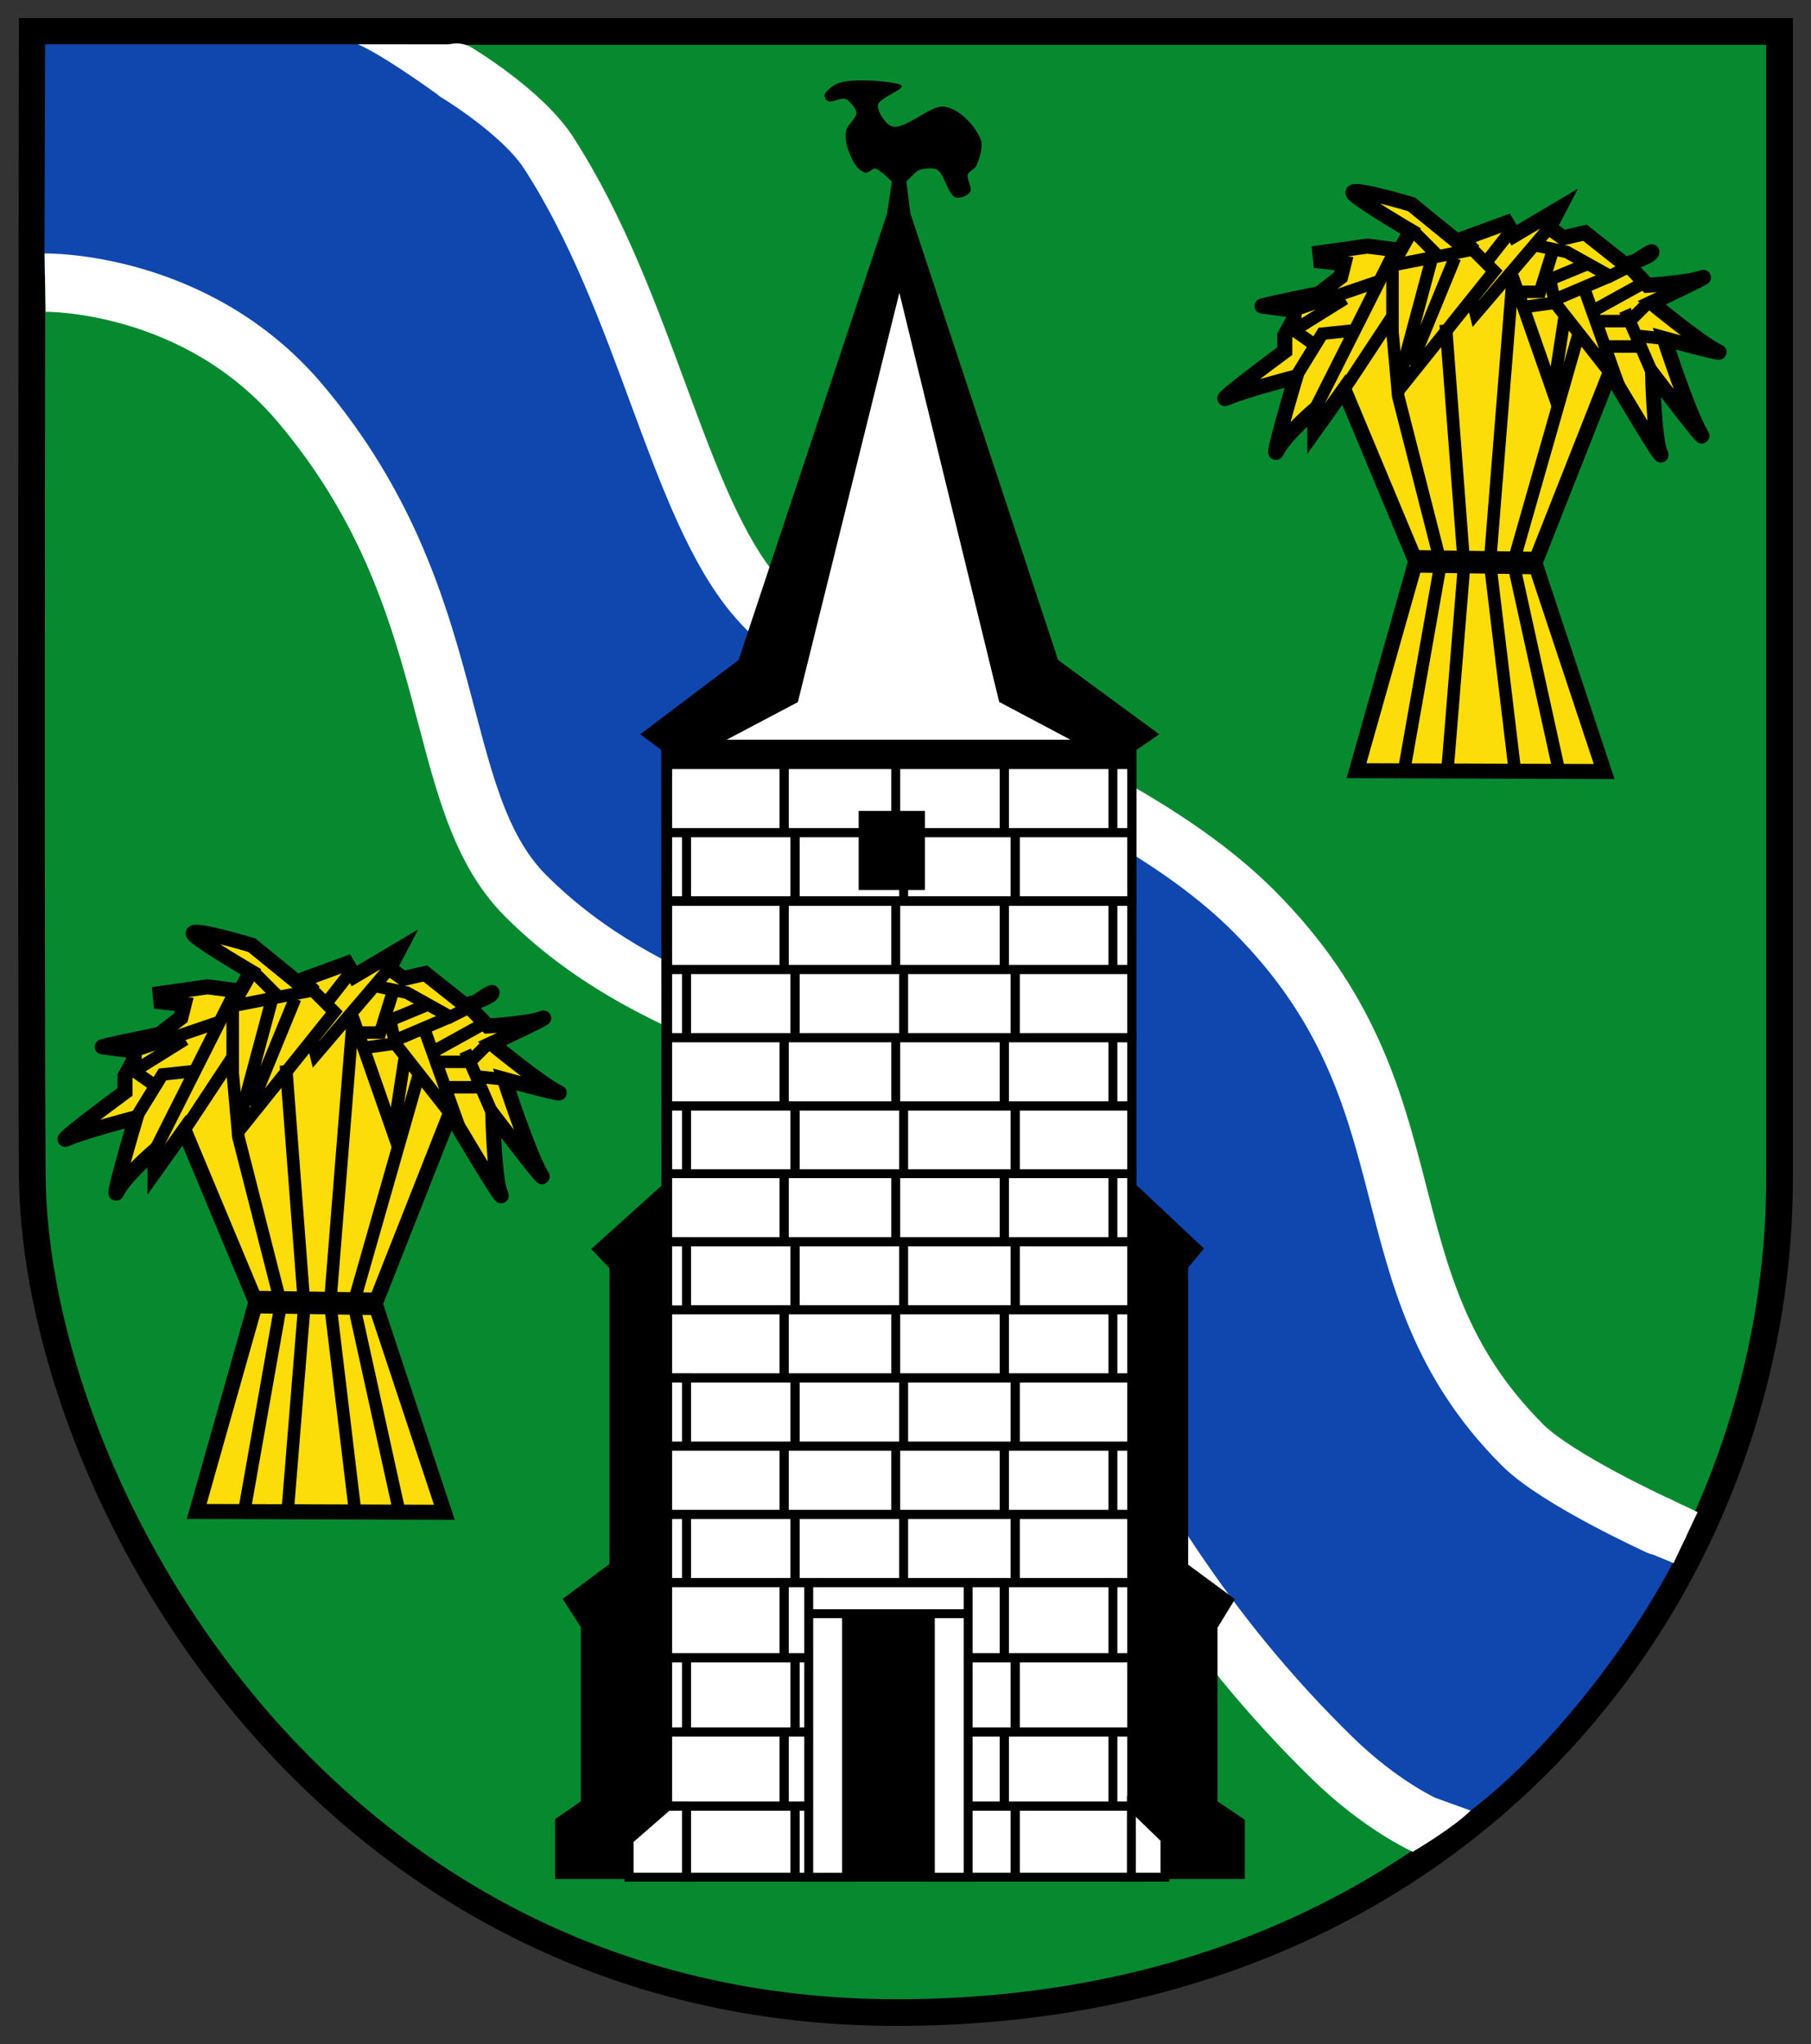 <svg height="564.207" viewBox="-197.292 -3.125 500 564.207" width="500" xmlns="http://www.w3.org/2000/svg"><rect x="-197.292" y="-3.125" width="500" height="564.207" fill="#333333" stroke="none"/><path d="M294.023 322.021c0 113.969-86.711 230.375-243.746 230.375-159.58 0-238.117-145.932-238.66-231.153-.503-78.92 0-315.683 0-315.683h482.406z" fill="#078930" stroke="#000" stroke-width="7.371"/><path d="M-184.834 9.109h99.993s30.602 23.108 37.896 34.347c27.074 41.718 35.586 97.75 57.648 123.066 27.129 31.132 98.546 47.772 137.037 86.263 51.867 51.867 28.39 101.55 74.251 147.41 9.602 9.602 44.488 24.29 44.488 24.29-13.71 28.055-41.413 62.053-63.424 76.122 0 0-24.3-7.492-37.844-20.7-69.938-68.21-80.235-145.248-125.572-183.445-19.162-16.144-63.06-20.474-97.182-54.596-27.046-27.047-16.23-81.499-62.24-135.946-28.758-34.031-65.243-33.304-65.243-33.304z" fill="#0f47af"/><path d="M-71.225 16.912s18.045 10.824 25.339 22.063c27.074 41.717 35.586 97.75 57.648 123.066 27.13 31.132 98.547 47.772 137.037 86.263 51.867 51.866 28.39 101.55 74.251 147.41 9.602 9.602 37.663 22.38 37.663 22.38" fill="none" stroke="#fff" stroke-linecap="round" stroke-width="16.106"/><path d="M196.141 500.694s-12.016-5.307-25.56-18.516C97.638 411.037 87.393 334.443 45.01 298.734c-19.162-16.145-63.059-20.474-97.182-54.597-27.046-27.046-16.229-81.498-62.24-135.945-28.758-34.032-70.429-33.304-70.429-33.304" fill="none" stroke="#fff" stroke-width="16.106"/><g fill="#fff"><path d="M-98.49 9.109h28.936l-7.37 13.552S-91.575 12.014-98.49 9.109zM256.796 425.037l6.347-14.673 8.258 3.89-6.64 14.084zM199.044 493.146l9.685 3.495c-4.825 4.825-15.879 11.314-15.879 11.314z"/></g><g><g stroke="#000"><path d="m-36.66 445.92-4.913-7.644 12.83-9.554v-81.895l-4.914-5.186 19.245-17.335-.035-116.472-.002-4.095-5.622-4.186 26.94-20.337L47.885 55.874l1.332-8.781h3.458l1.124 8.78 40.813 123.343 27.682 20.337-6.096 4.186v4.095l-.009 116.245 18.563 17.471-4.277 5.096v82.258l12.83 9.464-4.732 7.734v48.136l7.553 5.096v15.924H-43.757v-16.106l7.097-4.914z" stroke-width=".546"/><path d="M116.197 207.834H-14.447" fill="none" stroke-width="2.457"/><path d="M-12.956 207.925h32.121v18.745h-32.12zM19.256 207.925h30.756v18.745H19.256zM50.012 207.925H79.95v18.745H50.012zM80.04 207.925h29.937v18.745H80.04zM109.977 207.925h5.187v18.745h-5.187zM83.043 226.76h32.121v18.746H83.043zM52.196 226.76h30.756v18.746H52.196zM22.26 226.76h29.936v18.746H22.26zM-7.769 226.76h29.937v18.746H-7.769z" fill="#fff" stroke-width="2.457"/><path d="M-12.956 226.76h5.187v18.746h-5.187zM-12.956 245.687h32.121v18.745h-32.12zM19.256 245.687h30.756v18.745H19.256zM50.012 245.687H79.95v18.745H50.012zM80.04 245.687h29.937v18.745H80.04zM109.977 245.687h5.187v18.745h-5.187zM83.043 264.523h32.121v18.745H83.043zM52.196 264.523h30.756v18.745H52.196zM22.26 264.523h29.936v18.745H22.26zM-7.769 264.523h29.937v18.745H-7.769z" fill="#fff" stroke-width="2.457"/><path d="M-12.956 264.523h5.187v18.745h-5.187zM-12.956 283.359h32.121v18.745h-32.12zM19.256 283.359h30.756v18.745H19.256zM50.012 283.359H79.95v18.745H50.012zM80.04 283.359h29.937v18.745H80.04zM109.977 283.359h5.187v18.745h-5.187zM83.043 302.195h32.121v18.744H83.043zM52.196 302.195h30.756v18.744H52.196zM22.26 302.195h29.936v18.744H22.26zM-7.769 302.195h29.937v18.744H-7.769z" fill="#fff" stroke-width="2.457"/><path d="M-12.956 302.195h5.187v18.744h-5.187z" fill="#fff" stroke-width="2.457"/><path d="M-12.956 320.849h32.121v18.744h-32.12zM19.256 320.849h30.756v18.744H19.256zM50.012 320.849H79.95v18.744H50.012zM80.04 320.849h29.937v18.744H80.04zM109.977 320.849h5.187v18.744h-5.187zM83.043 339.684h32.121v18.745H83.043zM52.196 339.684h30.756v18.745H52.196zM22.26 339.684h29.936v18.745H22.26zM-7.769 339.684h29.937v18.745H-7.769z" fill="#fff" stroke-width="2.457"/><path d="M-12.956 339.684h5.187v18.745h-5.187zM-12.956 358.43h32.121v18.744h-32.12zM19.256 358.43h30.756v18.744H19.256zM50.012 358.43H79.95v18.744H50.012zM80.04 358.43h29.937v18.744H80.04zM109.977 358.43h5.187v18.744h-5.187zM83.043 377.265h32.121v18.744H83.043zM52.196 377.265h30.756v18.744H52.196zM22.26 377.265h29.936v18.744H22.26zM-7.769 377.265h29.937v18.744H-7.769z" fill="#fff" stroke-width="2.457"/><path d="M-12.956 377.265h5.187v18.744h-5.187zM-12.956 396.1h32.121v18.745h-32.12zM19.256 396.1h30.756v18.745H19.256zM50.012 396.1H79.95v18.745H50.012zM80.04 396.1h29.937v18.745H80.04zM109.977 396.1h5.187v18.745h-5.187zM83.043 414.936h32.121v18.745H83.043zM52.196 414.936h30.756v18.745H52.196zM22.26 414.936h29.936v18.745H22.26zM-7.769 414.936h29.937v18.745H-7.769z" fill="#fff" stroke-width="2.457"/><path d="M-12.956 414.936h5.187v18.745h-5.187zM-12.956 433.772h32.121v20.656h-32.12zM19.256 433.772h30.756v20.656H19.256zM50.012 433.772H79.95v20.656H50.012zM80.04 433.772h29.937v20.656H80.04zM109.977 433.772h5.187v20.656h-5.187zM83.043 454.519h32.121V474.9H83.043zM52.196 454.519h30.756V474.9H52.196zM22.26 454.519h29.936V474.9H22.26zM-7.769 454.519h29.937V474.9H-7.769z" fill="#fff" stroke-width="2.457"/><path d="M-12.956 454.519h5.187V474.9h-5.187zM-12.956 474.993h32.121v20.382h-32.12zM19.256 474.993h30.756v20.382H19.256zM50.012 474.993H79.95v20.382H50.012zM80.04 474.993h29.937v20.382H80.04zM109.977 474.993h5.187v20.382h-5.187zM83.043 495.466h32.121v19.564H83.043zM52.196 495.466h30.756v19.564H52.196zM22.26 495.466h29.936v19.564H22.26zM-7.769 495.466h29.937v19.564H-7.769z" fill="#fff" stroke-width="2.457"/><path d="M-7.769 515.03h-15.833v-10.282l10.646-9.282h5.187zM124.355 504.475v10.555h-9.282v-19.564z" fill="#fff" stroke-width="2.457"/></g><path d="m98.24 201.055-19.656-10.42-27.57-112.923-28.027 112.97-19.655 10.373z" fill="#fff"/><path d="M41.004 221.938h15.833v19.382H41.004zM36.431 442.303h22.317v71.453H36.43z" stroke="#000" stroke-width="2.457"/><path d="M25.99 442.303H36.43v72.727H25.99zM59.567 442.303h10.441v72.727H59.567zM25.99 433.772h44.018v8.53H25.99z" fill="#fff" stroke="#000" stroke-width="2.457"/><path d="M30.36 23.465c-.32-1.03 2.387-3.088 3.553-3.554 4.06-1.624 15.534-.569 17.489.427 1.841.937-5.746 3.4-6.256 5.402-.434 1.701 2.034 5.408 3.696 5.972 3.601 1.22 10.423-5.631 14.218-5.403 4.727.284 9.404 6.04 10.521 9.384.575 1.718-.567 5.51-1.421 7.109-.38.71-2.07 1.497-2.275 2.275-.338 1.284 1.351 3.62.675 4.762-.632 1.068-2.933 1.949-4.088 1.493-2.145-.847-3.054-6.646-5.118-7.677-1.146-.574-3.976-.297-5.118.284-.9.458-3.379 3.128-3.379 3.128l-3.821.011s-3.452-3.484-4.743-3.708c-.565-.097-1.884 1.457-2.844 1.138-2.752-.918-4.138-5.076-4.834-7.109-.37-1.079-.55-3.442-.284-4.55.326-1.364 2.883-3.432 2.843-4.834-.028-1.025-1.511-2.728-2.275-3.412-2.061-1.849-5.462 2.336-6.54-1.138z"/></g><g stroke="#000"><path d="m177.23 209.611 16.346-57.784-19.8-47.424-8.056 11.28v-5.755s-8.288 7.137-10.36 11.28c-2.335 4.67 5.065-20.258 5.065-20.258s-14.965 3.913-18.878 5.755c-4.628 2.178 15.885-12.892 15.885-12.892v-4.374l2.532-4.604v-2.302l-8.748-1.152c-1.381 0 15.654-3.453 15.654-3.453l5.986-4.604.92-3.684-6.445-.69-.23-2.302 13.122-1.842 8.979 1.15 2.992-5.294s-13.352-7.827-15.655-10.13c-2.85-2.85 15.885 2.763 15.885 2.763l12.432 10.13 13.813-5.065 2.072 3.453 12.431-7.367-2.762 5.295 3.914 2.763 5.986-1.382 11.05 8.748s6.45-1.761 7.366-3.223c.96-1.53-6.216 3.683-6.216 3.683l5.065 5.296s11.05-.691 14.964-2.072c3.641-1.285-13.813 6.906-13.813 6.906s14.043 11.51 18.187 13.352c3.457 1.537-14.734-3.453-14.734-3.453s6.676 20.49 10.13 26.244c2.737 4.563-13.353-16.575-13.353-16.575s.46 17.957 2.072 21.64c2.592 5.924-13.813-21.87-13.813-21.87l-20.72 52.489 19.108 57.554z" fill="#fcdd09" stroke-width="4.144"/><g fill="none"><path d="M187.16 65.695v22.823l1.58 17.727 11.742 46.043-10.13 57.367" stroke-width="3.453"/><path d="m193.576 151.827 32.92.46" stroke-width="6.216"/><path d="m201.863 86.446 5.065 66.532-4.605 56.718M220.28 74.475l-6.21 77.639 6.898 57.644" stroke-width="3.453"/><path d="m238.697 88.518-18.188 63.686 12.664 57.596M165.72 109.928l21.44-42.59M160.424 100.95l7.367-11.972 8.945-.934M159.964 82.533l1.044-.358 22.58-7.741M164.568 91.28l-4.604-3.222 14.043-8.749M187.16 84.144l-13.384 20.259M188.28 69.87l20.029-3.913v-3.799" stroke-width="3.453"/><path d="m193.362 61.138 5.163 5.164-10.014 37.36M209.69 66.187l5.525 5.525-26.595 33.182M192.194 97.727l12.202-29.698M209.92 65.957l-1.611-1.611M219.929 60.459l-7.016 8.951M209.126 79.31l1.025 4.143 20.259-23.712M220.28 73.094l12.564 35.919M226.321 64.527l8.923 1.89 11.972 6.677 4.143-2.072M221.797 77.432h6.08l3.223-10.324" stroke-width="3.453"/><path d="m223.273 81.65 8.749-1.19-1.382-6.446M232.022 80.46 247.216 99.8M231.487 105.131l3.25-21.213M251.36 82.533l7.596 17.496M231.842 79.627l15.374-6.533M230.64 74.014l10.463-4.33M239.957 76.178l10.222 28.61M256.785 74.8l-14.463 8 .97 2.712h9.361l4.642-4.641M245.798 92.527h9.901l-1.305-3.006 7.785.839" stroke-width="3.453"/></g></g><g stroke="#000"><path d="m-142.979 414.075 16.346-57.784-19.799-47.425-8.057 11.281v-5.756s-8.288 7.138-10.36 11.281c-2.334 4.67 5.065-20.259 5.065-20.259s-14.964 3.914-18.877 5.756c-4.628 2.178 15.884-12.893 15.884-12.893v-4.373l2.532-4.605v-2.302l-8.747-1.151c-1.382 0 15.654-3.453 15.654-3.453l5.986-4.605.92-3.683-6.445-.69-.23-2.303 13.122-1.842 8.978 1.151 2.993-5.295s-13.352-7.827-15.655-10.13c-2.85-2.85 15.885 2.763 15.885 2.763l12.431 10.13 13.813-5.064 2.072 3.453 12.432-7.368-2.763 5.296 3.914 2.762 5.986-1.381 11.05 8.748s6.45-1.761 7.367-3.223c.96-1.53-6.216 3.683-6.216 3.683l5.065 5.295s11.05-.69 14.964-2.072c3.64-1.284-13.814 6.907-13.814 6.907s14.044 11.51 18.188 13.352c3.457 1.536-14.734-3.453-14.734-3.453s6.676 20.49 10.129 26.245c2.738 4.562-13.352-16.576-13.352-16.576s.46 17.957 2.072 21.64c2.592 5.924-13.813-21.87-13.813-21.87l-20.72 52.49 19.108 57.552z" fill="#fcdd09" stroke-width="4.144"/><g fill="none"><path d="M-133.048 270.16v22.822l1.58 17.726 11.741 46.044-10.13 57.367" stroke-width="3.453"/><path d="m-126.633 356.291 32.92.46" stroke-width="6.216"/><path d="m-118.345 290.91 5.064 66.532-4.604 56.718M-99.928 278.939l-6.21 77.639 6.898 57.644" stroke-width="3.453"/><path d="M-81.511 292.982-99.7 356.668l12.665 57.596M-154.489 314.392l21.441-42.59M-159.784 305.413l7.367-11.97 8.945-.935M-160.245 286.996l1.045-.357 22.58-7.741M-155.64 295.744l-4.605-3.223 14.044-8.748M-133.048 288.608l-13.384 20.258M-131.928 274.334l20.028-3.913v-3.799" stroke-width="3.453"/><path d="m-126.847 265.602 5.164 5.164-10.015 37.36M-110.518 270.651l5.525 5.525-26.595 33.182M-128.014 302.19l12.201-29.697M-110.288 270.42l-1.612-1.61M-100.28 264.923l-7.015 8.951" stroke-width="3.453"/><path d="m-111.082 283.773 1.024 4.144 20.26-23.712M-99.928 277.557l12.564 35.92M-93.887 268.991l8.923 1.89 11.971 6.676 4.144-2.071M-98.411 281.895h6.08l3.223-10.323" stroke-width="3.453"/><path d="m-96.935 286.114 8.748-1.19-1.381-6.446M-88.187 284.924l15.194 19.339M-88.722 309.595l3.251-21.213M-68.849 286.996l7.597 17.497M-88.366 284.091l15.373-6.534M-89.568 278.478l10.463-4.33M-80.252 280.642l10.223 28.61M-63.424 279.264l-14.462 8 .97 2.712h9.36l4.642-4.642M-74.41 296.99h9.9l-1.305-3.006 7.786.84" stroke-width="3.453"/></g></g></svg>